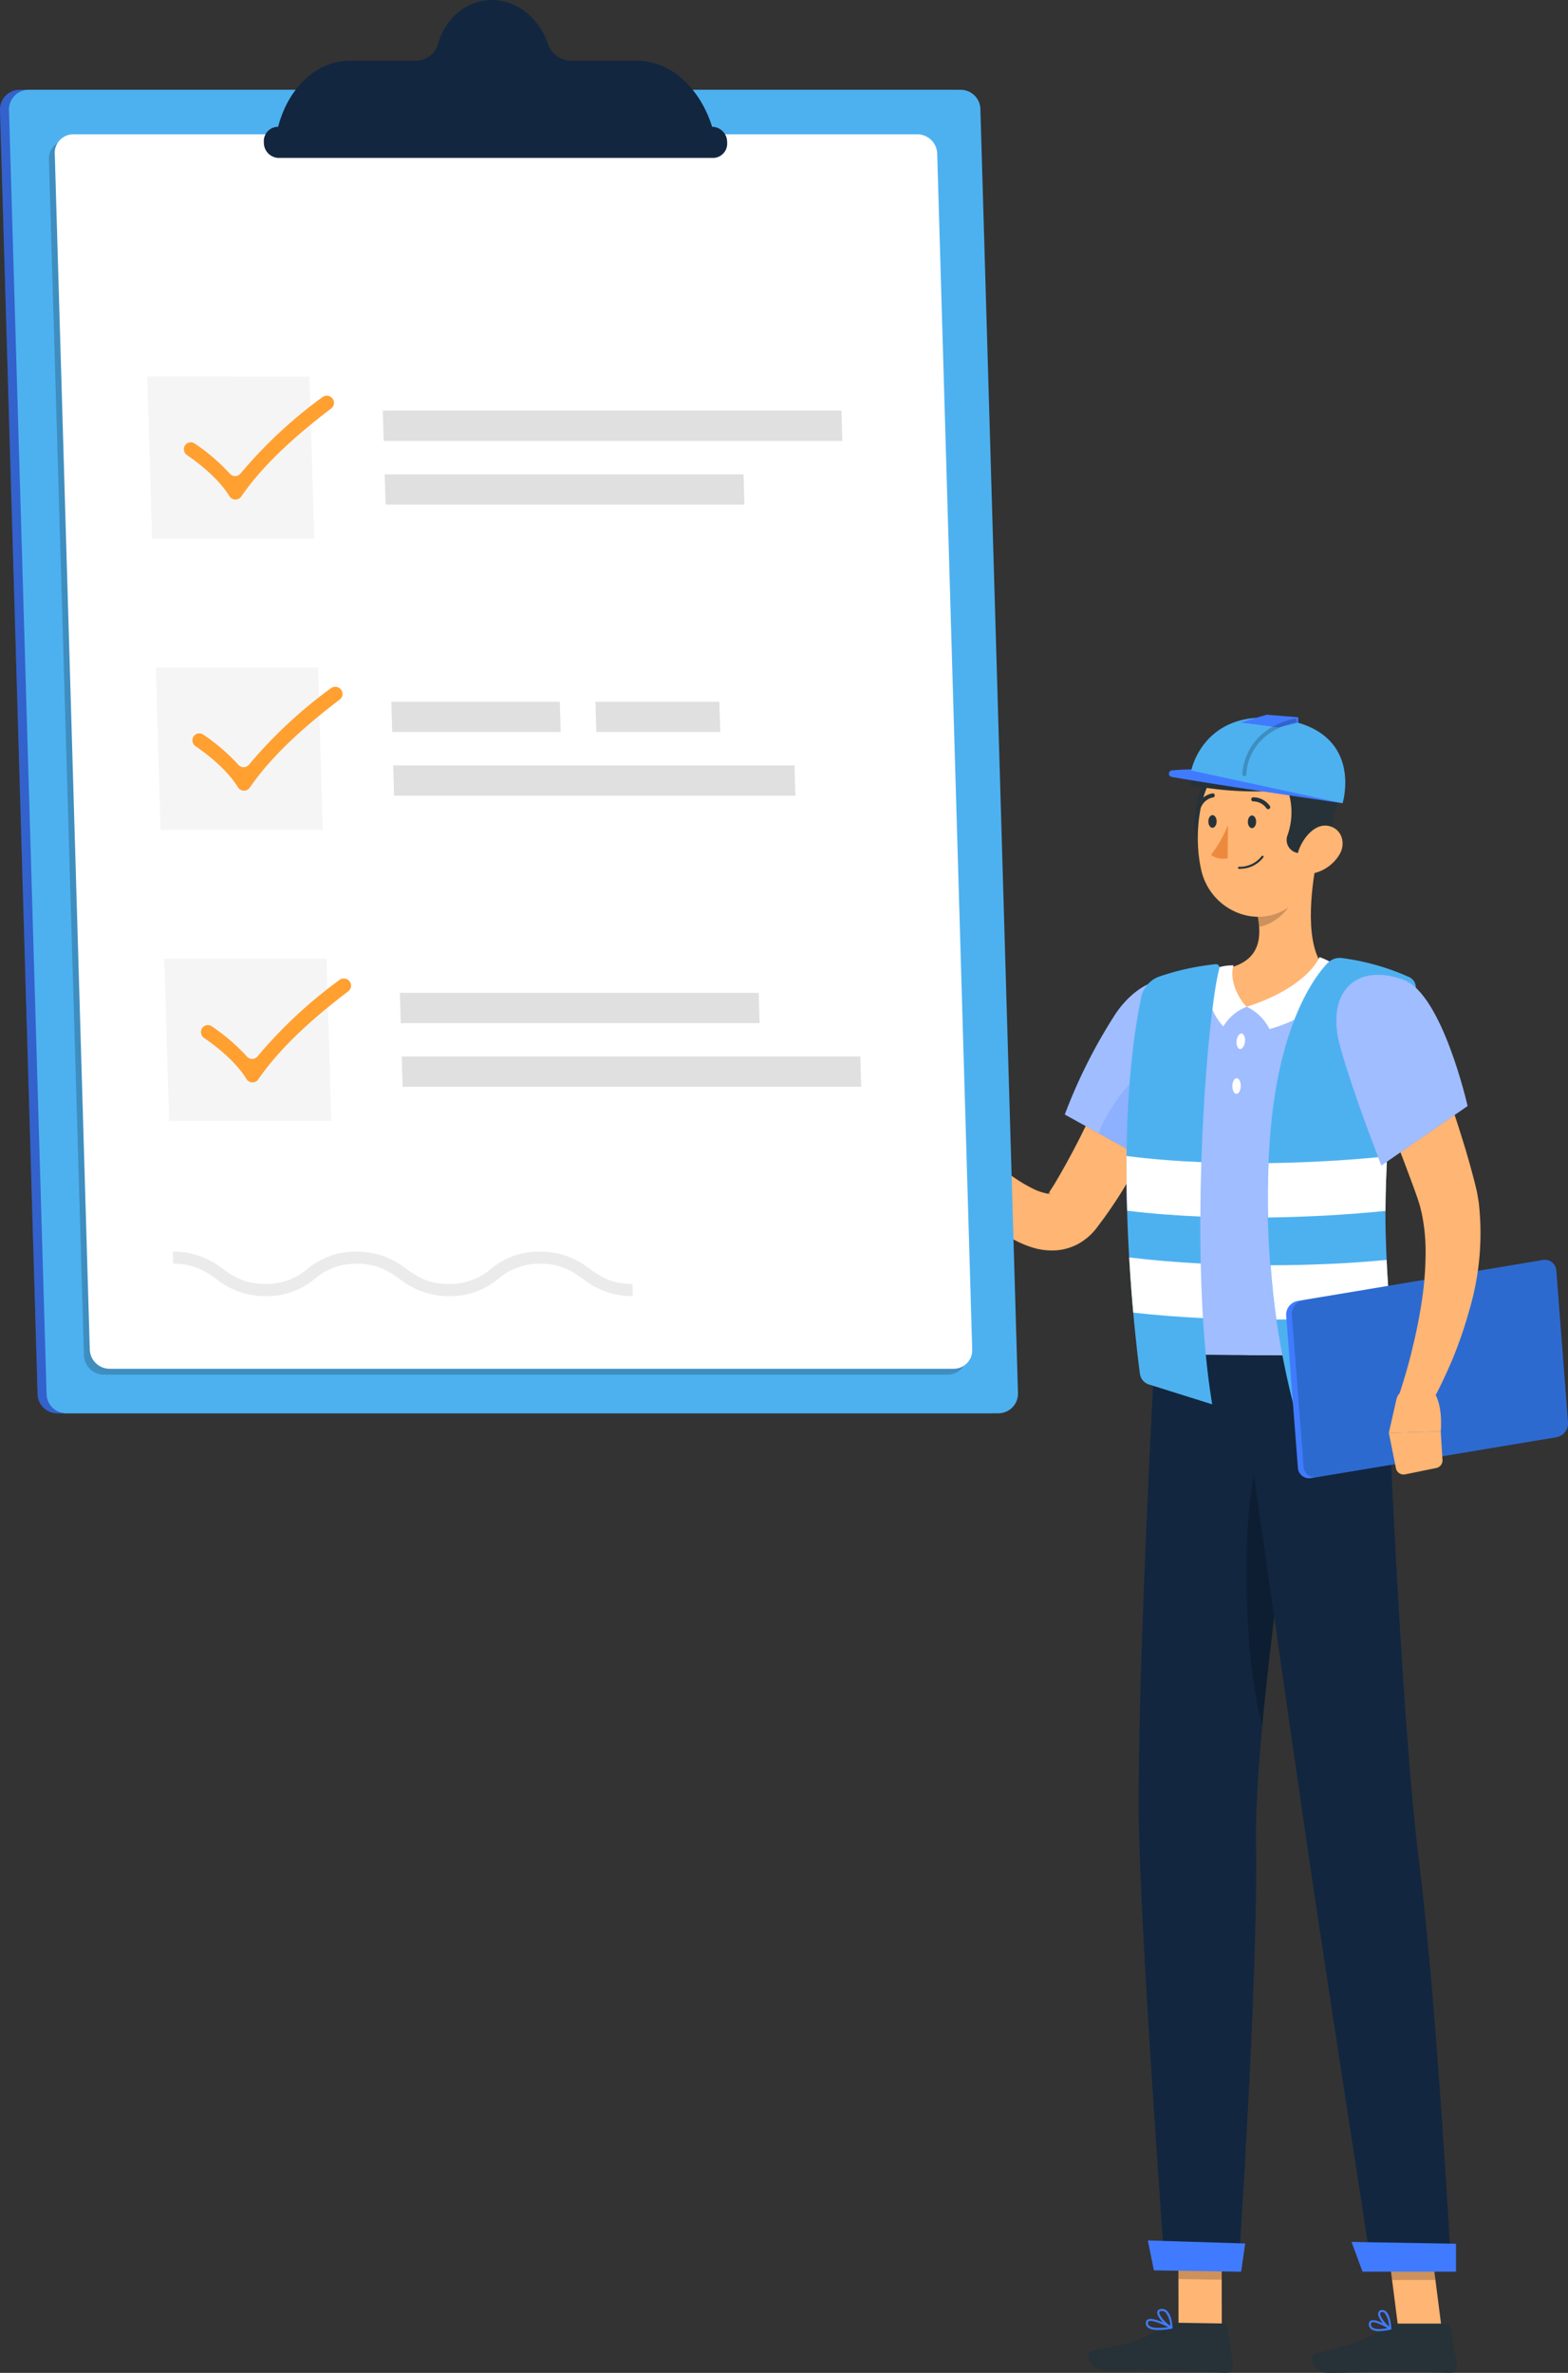 <svg xmlns="http://www.w3.org/2000/svg" xmlns:xlink="http://www.w3.org/1999/xlink" width="290.6" height="439.596" viewBox="0 0 290.6 439.596">
  <rect x="0" y="0" width="290.6" height="439.596" fill="#333333" stroke="none"/>
  <defs>
    <clipPath id="clip-path">
      <rect id="Rectángulo_351558" data-name="Rectángulo 351558" width="290.6" height="318.036" fill="none"/>
    </clipPath>
    <clipPath id="clip-path-2">
      <rect id="Rectángulo_351547" data-name="Rectángulo 351547" width="27.577" height="34.045" fill="none"/>
    </clipPath>
    <clipPath id="clip-path-3">
      <rect id="Rectángulo_351548" data-name="Rectángulo 351548" width="18.497" height="20.488" fill="none"/>
    </clipPath>
    <clipPath id="clip-path-4">
      <rect id="Rectángulo_351549" data-name="Rectángulo 351549" width="8.038" height="9.729" fill="none"/>
    </clipPath>
    <clipPath id="clip-path-5">
      <rect id="Rectángulo_351550" data-name="Rectángulo 351550" width="9.268" height="9.587" fill="none"/>
    </clipPath>
    <clipPath id="clip-path-6">
      <rect id="Rectángulo_351551" data-name="Rectángulo 351551" width="49.649" height="72.113" fill="none"/>
    </clipPath>
    <clipPath id="clip-path-7">
      <rect id="Rectángulo_351552" data-name="Rectángulo 351552" width="5.423" height="19.492" fill="none"/>
    </clipPath>
    <clipPath id="clip-path-8">
      <rect id="Rectángulo_351553" data-name="Rectángulo 351553" width="6.876" height="8.848" fill="none"/>
    </clipPath>
    <clipPath id="clip-path-9">
      <rect id="Rectángulo_351554" data-name="Rectángulo 351554" width="10.09" height="10.645" fill="none"/>
    </clipPath>
    <clipPath id="clip-path-10">
      <rect id="Rectángulo_351555" data-name="Rectángulo 351555" width="8.401" height="50.538" fill="none"/>
    </clipPath>
    <clipPath id="clip-path-11">
      <rect id="Rectángulo_351556" data-name="Rectángulo 351556" width="51.191" height="40.278" fill="#115089"/>
    </clipPath>
    <clipPath id="clip-path-12">
      <rect id="Rectángulo_351557" data-name="Rectángulo 351557" width="24.329" height="35.326" fill="none"/>
    </clipPath>
    <clipPath id="clip-path-13">
      <rect id="Rectángulo_351559" data-name="Rectángulo 351559" width="187" height="245.189" fill="none"/>
    </clipPath>
    <clipPath id="clip-path-14">
      <rect id="Rectángulo_351562" data-name="Rectángulo 351562" width="170.035" height="228.698" fill="none"/>
    </clipPath>
  </defs>
  <g id="Grupo_1036233" data-name="Grupo 1036233" transform="translate(-915 -7309.465)">
    <path id="Trazado_731615" data-name="Trazado 731615" d="M226.3,309.626l-8.019-.126-.033-18.631,8.019.126Z" transform="translate(915.135 7431.205)" fill="#ffb573"/>
    <path id="Trazado_731616" data-name="Trazado 731616" d="M267.024,309.655h-8.032l-2.384-18.6h8.032Z" transform="translate(915.159 7431.205)" fill="#ffb573"/>
    <g id="Grupo_1031719" data-name="Grupo 1031719" transform="translate(915 7431.025)">
      <g id="Grupo_1031718" data-name="Grupo 1031718" clip-path="url(#clip-path)">
        <path id="Trazado_731617" data-name="Trazado 731617" d="M258.155,308.714h9.792a.664.664,0,0,1,.66.548l1.286,7.139a1.238,1.238,0,0,1-1.237,1.428c-3.148-.054-5.438-.238-9.407-.238-2.442,0-9.814.253-13.185.253-3.3,0-3.671-3.333-2.278-3.635,6.246-1.354,10.988-3.221,13.044-5a2.033,2.033,0,0,1,1.325-.493" transform="translate(0.151 0.191)" fill="#263238"/>
        <path id="Trazado_731618" data-name="Trazado 731618" d="M217.9,308.56l8.762.137a.656.656,0,0,1,.645.559l1.1,7.163a1.24,1.24,0,0,1-1.253,1.41c-3.157-.1-7.712-.36-11.685-.422-4.646-.073-5.158.118-10.607.032-3.294-.051-3.979-3.4-2.58-3.679,6.371-1.276,7.99-1.343,13.644-4.6a3.884,3.884,0,0,1,1.976-.6" transform="translate(0.125 0.191)" fill="#263238"/>
        <path id="Trazado_731619" data-name="Trazado 731619" d="M221.477,70.73a178.634,178.634,0,0,1-7.353,16.965c-1.372,2.763-2.815,5.51-4.391,8.216a89.279,89.279,0,0,1-5.146,8.034l-1.516,2.03a11,11,0,0,1-3.411,2.9,10,10,0,0,1-4.476,1.181,12.227,12.227,0,0,1-3.8-.5,19.349,19.349,0,0,1-5.366-2.593,37.461,37.461,0,0,1-4.045-3.18,71.744,71.744,0,0,1-12-14.665l4.756-3.708c2.051,1.975,4.218,4.02,6.4,5.887a72.51,72.51,0,0,0,6.637,5.2,27.429,27.429,0,0,0,3.313,1.986,10.324,10.324,0,0,0,2.836,1.025,1.157,1.157,0,0,0,.654-.024c.067-.05-.07-.063-.188-.033s-.152.055-.086-.08l1.053-1.662A143.132,143.132,0,0,0,203.2,82.489c2.41-5.273,4.732-10.76,6.888-16.072Z" transform="translate(0.105 0.041)" fill="#ffb573"/>
        <path id="Trazado_731620" data-name="Trazado 731620" d="M224.467,65.493c2.643,7.21-11.259,28.249-11.259,28.249l-15.985-8.867a98.023,98.023,0,0,1,9.45-18.72c5.761-8.418,14.894-8.574,17.794-.662" transform="translate(0.122 0.037)" fill="#407bff"/>
        <g id="Grupo_1031687" data-name="Grupo 1031687" transform="translate(197.346 59.733)" opacity="0.5">
          <g id="Grupo_1031686" data-name="Grupo 1031686">
            <g id="Grupo_1031685" data-name="Grupo 1031685" clip-path="url(#clip-path-2)">
              <path id="Trazado_731621" data-name="Trazado 731621" d="M224.467,65.493c2.643,7.21-11.259,28.249-11.259,28.249l-15.985-8.867a98.023,98.023,0,0,1,9.45-18.72c5.761-8.418,14.894-8.574,17.794-.662" transform="translate(-197.224 -59.696)" fill="#fff"/>
            </g>
          </g>
        </g>
        <g id="Grupo_1031690" data-name="Grupo 1031690" transform="translate(203.612 73.289)" opacity="0.2">
          <g id="Grupo_1031689" data-name="Grupo 1031689">
            <g id="Grupo_1031688" data-name="Grupo 1031688" clip-path="url(#clip-path-3)">
              <path id="Trazado_731622" data-name="Trazado 731622" d="M215.588,73.379c-3.067,1.555-10.054,9.174-12.1,14.963l9.716,5.389a122.844,122.844,0,0,0,8.781-15.977c-2.2-2.122-4.774-5.193-6.395-4.376" transform="translate(-203.486 -73.244)" fill="#407bff"/>
            </g>
          </g>
        </g>
        <path id="Trazado_731623" data-name="Trazado 731623" d="M175.29,85.51l-4.881-4.416-4.61,7.895s4.687,5.5,9.886,2.824l.7-1.966a4.03,4.03,0,0,0-1.094-4.337" transform="translate(0.103 0.05)" fill="#ffb573"/>
        <path id="Trazado_731624" data-name="Trazado 731624" d="M162.527,77.774l-1.355,7.669,4.631,3.549,4.61-7.9Z" transform="translate(0.1 0.048)" fill="#ffb573"/>
        <g id="Grupo_1031693" data-name="Grupo 1031693" transform="translate(218.382 291.054)" opacity="0.2">
          <g id="Grupo_1031692" data-name="Grupo 1031692">
            <g id="Grupo_1031691" data-name="Grupo 1031691" clip-path="url(#clip-path-4)">
              <path id="Trazado_731625" data-name="Trazado 731625" d="M218.247,290.874l.016,9.6,8.022.125-.016-9.6Z" transform="translate(-218.247 -290.874)"/>
            </g>
          </g>
        </g>
        <g id="Grupo_1031696" data-name="Grupo 1031696" transform="translate(256.767 291.24)" opacity="0.2">
          <g id="Grupo_1031695" data-name="Grupo 1031695">
            <g id="Grupo_1031694" data-name="Grupo 1031694" clip-path="url(#clip-path-5)">
              <path id="Trazado_731626" data-name="Trazado 731626" d="M264.644,291.06h-8.035l1.232,9.587h8.036Z" transform="translate(-256.608 -291.06)"/>
            </g>
          </g>
        </g>
        <path id="Trazado_731627" data-name="Trazado 731627" d="M259.972,59.9c-6.64,31.009-2.784,63.209-3.135,69.8-6.3-.045-30.026-.259-42.96-.377-8.593-45.25,1.1-69.422,1.1-69.422s2.714-.714,6.427-1.342c1.165-.2,2.423-.385,3.734-.541.724-.091,1.462-.163,2.209-.226a158.981,158.981,0,0,1,18.264.164c1.149.067,2.32.162,3.453.272,1.053.109,2.087.231,3.062.361,4.42.584,7.849,1.313,7.849,1.313" transform="translate(0.13 0.036)" fill="#407bff"/>
        <g id="Grupo_1031699" data-name="Grupo 1031699" transform="translate(210.453 57.627)" opacity="0.5">
          <g id="Grupo_1031698" data-name="Grupo 1031698">
            <g id="Grupo_1031697" data-name="Grupo 1031697" clip-path="url(#clip-path-6)">
              <path id="Trazado_731628" data-name="Trazado 731628" d="M259.972,59.9c-6.64,31.009-2.784,63.209-3.135,69.8-6.3-.045-30.026-.259-42.96-.377-8.593-45.25,1.1-69.422,1.1-69.422s2.714-.714,6.427-1.342c1.165-.2,2.423-.385,3.734-.541.724-.091,1.462-.163,2.209-.226a158.981,158.981,0,0,1,18.264.164c1.149.067,2.32.162,3.453.272,1.053.109,2.087.231,3.062.361,4.42.584,7.849,1.313,7.849,1.313" transform="translate(-210.323 -57.591)" fill="#fff"/>
            </g>
          </g>
        </g>
        <g id="Grupo_1031702" data-name="Grupo 1031702" transform="translate(251.729 73.598)" opacity="0.2">
          <g id="Grupo_1031701" data-name="Grupo 1031701">
            <g id="Grupo_1031700" data-name="Grupo 1031700" clip-path="url(#clip-path-7)">
              <path id="Trazado_731629" data-name="Trazado 731629" d="M251.681,73.552c-.576,3,1.183,16.378,4.475,19.492.137-4.332.4-8.861.841-13.5Z" transform="translate(-251.573 -73.552)"/>
            </g>
          </g>
        </g>
        <path id="Trazado_731630" data-name="Trazado 731630" d="M243.97,37.391c-1.2,5.866-2.451,16.62,1.626,20.578-3.222,3.146-7.43,6.776-14.409,6.959s-5.718-4.6-3.852-7.121c6.566-1.506,6.44-6.369,5.34-10.945Z" transform="translate(0.14 0.023)" fill="#ffb573"/>
        <path id="Trazado_731631" data-name="Trazado 731631" d="M244.4,55.712s-2.118,5.558-13.494,9.209a8.89,8.89,0,0,1,4.226,4.133s13.3-3.387,12.294-11.805a12.943,12.943,0,0,0-3.025-1.536" transform="translate(0.143 0.035)" fill="#fff"/>
        <path id="Trazado_731632" data-name="Trazado 731632" d="M226.564,68.579a8.774,8.774,0,0,1,4.351-3.659c-1.288-1.175-3.352-4.828-2.445-7.673a9.417,9.417,0,0,0-2.673.341s-4.752,4.556.766,10.991" transform="translate(0.139 0.035)" fill="#fff"/>
        <path id="Trazado_731633" data-name="Trazado 731633" d="M230.586,71.385c-.086.793-.5,1.4-.931,1.353s-.7-.728-.616-1.522.5-1.4.93-1.352.7.727.617,1.521" transform="translate(0.142 0.043)" fill="#fff"/>
        <path id="Trazado_731634" data-name="Trazado 731634" d="M229.812,79.6c-.016.8-.377,1.438-.808,1.43s-.764-.663-.748-1.461.377-1.438.806-1.43.765.662.749,1.461" transform="translate(0.141 0.048)" fill="#fff"/>
        <g id="Grupo_1031705" data-name="Grupo 1031705" transform="translate(232.82 41.279)" opacity="0.2">
          <g id="Grupo_1031704" data-name="Grupo 1031704">
            <g id="Grupo_1031703" data-name="Grupo 1031703" clip-path="url(#clip-path-8)">
              <path id="Trazado_731635" data-name="Trazado 731635" d="M239.361,41.253l-6.685,5.6a18.837,18.837,0,0,1,.534,3.245c2.506-.338,5.969-3.055,6.258-5.675a8.813,8.813,0,0,0-.107-3.173" transform="translate(-232.676 -41.253)"/>
            </g>
          </g>
        </g>
        <path id="Trazado_731636" data-name="Trazado 731636" d="M232.1,24.02a12.1,12.1,0,0,0-3.224,10.473c-1.848,1.594-5.194,1.312-5.194,1.312l-1.061-1.065a4.97,4.97,0,0,1-1.437-3.914c.192-2.341.724-5.892,2.2-8.14,2.365-3.592,8.711,1.334,8.711,1.334" transform="translate(0.137 0.013)" fill="#263238"/>
        <path id="Trazado_731637" data-name="Trazado 731637" d="M244.75,28.568c-.559,7.952-.483,12.634-4.538,16.681-6.1,6.089-15.887,2.357-17.714-5.6-1.645-7.163-.454-18.964,7.362-22.061a10.872,10.872,0,0,1,14.89,10.98" transform="translate(0.137 0.01)" fill="#ffb573"/>
        <path id="Trazado_731638" data-name="Trazado 731638" d="M238.1,23.74a12.68,12.68,0,0,1,.372,9.413,2.453,2.453,0,0,0,1.524,3.208,7.024,7.024,0,0,0,2.134.292l3.835-.73s1.612-5.707.556-9.876S238.1,23.74,238.1,23.74" transform="translate(0.148 0.014)" fill="#263238"/>
        <path id="Trazado_731639" data-name="Trazado 731639" d="M238.08,24.8a62.3,62.3,0,0,1-17.594-.918s1.881-5.948,6.1-7.991,13.144-1.876,15.9-.708,6.351,4.7,5,13.341c-2.837,3.127-9.4-3.724-9.4-3.724" transform="translate(0.137 0.009)" fill="#263238"/>
        <path id="Trazado_731640" data-name="Trazado 731640" d="M248.69,27.237s-22.411-3.252-31.7-4.883a.609.609,0,0,1,.032-1.2,42.033,42.033,0,0,1,11.642.524Z" transform="translate(0.134 0.013)" fill="#407bff"/>
        <path id="Trazado_731641" data-name="Trazado 731641" d="M220.644,21.171c.406-1.989,3.867-12.345,18.4-9.2,13.454,2.909,9.646,15.274,9.646,15.274Z" transform="translate(0.137 0.007)" fill="#4db1f0"/>
        <path id="Trazado_731642" data-name="Trazado 731642" d="M229.745,12.282l4.866-1.442,5.859.479v1.014l-3.722.864Z" transform="translate(0.142 0.007)" fill="#407bff"/>
        <g id="Grupo_1031708" data-name="Grupo 1031708" transform="translate(230.24 11.574)" opacity="0.2">
          <g id="Grupo_1031707" data-name="Grupo 1031707">
            <g id="Grupo_1031706" data-name="Grupo 1031706" clip-path="url(#clip-path-9)">
              <path id="Trazado_731643" data-name="Trazado 731643" d="M230.472,22.212h0a.376.376,0,0,1-.374-.375c0-.081.11-8.127,9.632-10.26a.376.376,0,0,1,.164.733c-8.922,2-9.045,9.221-9.046,9.528a.376.376,0,0,1-.375.374" transform="translate(-230.097 -11.567)"/>
            </g>
          </g>
        </g>
        <path id="Trazado_731644" data-name="Trazado 731644" d="M248.136,36.665a7.573,7.573,0,0,1-4.617,3.489c-2.576.65-3.8-1.669-3.025-4.066.694-2.157,2.872-5.094,5.43-4.681,2.522.407,3.437,3.127,2.211,5.257" transform="translate(0.149 0.019)" fill="#ffb573"/>
        <path id="Trazado_731645" data-name="Trazado 731645" d="M215.769,298.675l13.6.207s3.686-53.8,3.277-78.829c-.123-7.613.705-18.325,1.964-29.831,1.594-14.5,2.438-20.295,4.527-38.622,1.489-13.069,2.983-22.066,2.983-22.066l-28.241-.25s-3.616,65.538-2.874,90.039c.769,25.477,4.766,79.352,4.766,79.352" transform="translate(0.131 0.08)" fill="#12263f"/>
        <g id="Grupo_1031711" data-name="Grupo 1031711" transform="translate(230.988 147.379)" opacity="0.2">
          <g id="Grupo_1031710" data-name="Grupo 1031710">
            <g id="Grupo_1031709" data-name="Grupo 1031709" clip-path="url(#clip-path-10)">
              <path id="Trazado_731646" data-name="Trazado 731646" d="M233.34,147.287c-4.229,12.912-2.4,42.393.47,50.538.238-2.483.5-5.026.785-7.612,1.6-14.5,2.442-20.3,4.531-38.622.037-.364.084-.717.121-1.072a19.528,19.528,0,0,0-5.908-3.233" transform="translate(-230.845 -147.288)"/>
            </g>
          </g>
        </g>
        <path id="Trazado_731647" data-name="Trazado 731647" d="M229.1,129.419s9.588,67.454,13,90.738c3.74,25.5,12.032,78.734,12.032,78.734h14.711s-2.766-50.174-5.93-75.1c-3.6-28.395-6.1-94.123-6.1-94.123Z" transform="translate(0.142 0.08)" fill="#12263f"/>
        <path id="Trazado_731648" data-name="Trazado 731648" d="M252.366,299.107h17.323v-5.175l-19.364-.336Z" transform="translate(0.155 0.182)" fill="#407bff"/>
        <path id="Trazado_731649" data-name="Trazado 731649" d="M213.721,298.863l16.173.254.742-5.235-18.04-.56Z" transform="translate(0.132 0.182)" fill="#407bff"/>
        <path id="Trazado_731650" data-name="Trazado 731650" d="M232.657,30.677c-.006.647-.354,1.17-.777,1.166s-.761-.531-.756-1.18.354-1.17.777-1.166.762.532.756,1.18" transform="translate(0.143 0.018)" fill="#263238"/>
        <path id="Trazado_731651" data-name="Trazado 731651" d="M225.34,30.611c-.006.647-.354,1.17-.777,1.166s-.761-.531-.756-1.18.354-1.17.777-1.166.762.532.756,1.18" transform="translate(0.139 0.018)" fill="#263238"/>
        <path id="Trazado_731652" data-name="Trazado 731652" d="M227.443,31.287A23.163,23.163,0,0,1,224.3,36.8a3.73,3.73,0,0,0,3.089.608Z" transform="translate(0.139 0.019)" fill="#ed893e"/>
        <path id="Trazado_731653" data-name="Trazado 731653" d="M230.322,39.33A5.336,5.336,0,0,0,234,37.24a.19.19,0,1,0-.316-.211,5.148,5.148,0,0,1-4.2,1.969.19.19,0,0,0,0,.38,6.318,6.318,0,0,0,.844-.048" transform="translate(0.142 0.023)" fill="#263238"/>
        <path id="Trazado_731654" data-name="Trazado 731654" d="M234.936,28.333a.366.366,0,0,0,.179-.072.378.378,0,0,0,.078-.531,3.771,3.771,0,0,0-3.083-1.6.38.38,0,0,0,.045.759,3.016,3.016,0,0,1,2.428,1.292.375.375,0,0,0,.353.15" transform="translate(0.144 0.016)" fill="#263238"/>
        <path id="Trazado_731655" data-name="Trazado 731655" d="M222.208,28.067a.378.378,0,0,0,.293-.208,3.02,3.02,0,0,1,2.161-1.7.38.38,0,0,0-.09-.755,3.781,3.781,0,0,0-2.753,2.118.38.38,0,0,0,.172.509.373.373,0,0,0,.216.037" transform="translate(0.137 0.016)" fill="#263238"/>
        <path id="Trazado_731656" data-name="Trazado 731656" d="M255.432,310.118a9.592,9.592,0,0,0,2.114-.289.2.2,0,0,0,.15-.154.184.184,0,0,0-.079-.192c-.285-.183-2.809-1.774-3.716-1.318a.638.638,0,0,0-.348.538,1.1,1.1,0,0,0,.35,1,2.362,2.362,0,0,0,1.529.41m1.574-.556c-1.375.273-2.422.224-2.846-.145a.746.746,0,0,1-.229-.69.244.244,0,0,1,.13-.223c.471-.237,1.918.449,2.945,1.059" transform="translate(0.157 0.191)" fill="#407bff"/>
        <path id="Trazado_731657" data-name="Trazado 731657" d="M257.5,309.836a.2.2,0,0,0,.105-.031.2.2,0,0,0,.093-.174c0-.1-.1-2.415-1-3.179a1.01,1.01,0,0,0-.8-.244.653.653,0,0,0-.625.5c-.208.9,1.325,2.656,2.136,3.107a.192.192,0,0,0,.09.023m-1.484-3.256a.648.648,0,0,1,.43.167,4.4,4.4,0,0,1,.843,2.517c-.8-.627-1.767-1.957-1.645-2.487.011-.048.038-.161.286-.192a.847.847,0,0,1,.086-.005" transform="translate(0.158 0.19)" fill="#407bff"/>
        <path id="Trazado_731658" data-name="Trazado 731658" d="M217.024,309.657a.2.2,0,0,0,.136-.151.18.18,0,0,0-.087-.2c-.351-.194-3.465-1.881-4.477-1.353a.647.647,0,0,0-.349.5,1.02,1.02,0,0,0,.293.931c.827.794,3.148.513,4.458.275a.107.107,0,0,0,.026-.006m-4.195-1.4c.619-.2,2.322.494,3.553,1.122-1.792.267-3.107.169-3.571-.276a.665.665,0,0,1-.187-.615.245.245,0,0,1,.134-.2.457.457,0,0,1,.071-.029" transform="translate(0.132 0.191)" fill="#407bff"/>
        <path id="Trazado_731659" data-name="Trazado 731659" d="M217.023,309.658a.23.23,0,0,0,.05-.024.2.2,0,0,0,.091-.172c0-.091-.071-2.258-1.034-3.113a1.33,1.33,0,0,0-1.032-.342c-.526.044-.7.307-.744.52-.209.906,1.591,2.673,2.53,3.123a.191.191,0,0,0,.139.008m-2.109-3.236a.857.857,0,0,1,.2-.037.972.972,0,0,1,.758.254,4.242,4.242,0,0,1,.889,2.493c-.948-.609-2.158-1.994-2.032-2.539.007-.033.027-.119.188-.171m.191-.226h0Z" transform="translate(0.133 0.19)" fill="#407bff"/>
        <path id="Trazado_731660" data-name="Trazado 731660" d="M248.6,55.9a3.157,3.157,0,0,0-2.753.971c-2.763,2.965-9.348,12.173-10.713,33.591a152.962,152.962,0,0,0,4.418,48.113l17.108-4.855a2.4,2.4,0,0,0,1.734-2.59c-.467-4.039-1.458-13.633-1.734-24.408-.194-7.593.377-14.42.348-17.521-1.876-3.687-5.264-9.7-4.045-16.25,1.362-7.316,5.391-8.321,8.126-9.661a2.157,2.157,0,0,0-.056-3.862A44.309,44.309,0,0,0,248.6,55.9" transform="translate(0.146 0.035)" fill="#4db1f0"/>
        <path id="Trazado_731661" data-name="Trazado 731661" d="M224.53,138.569,212.8,134.891a2.408,2.408,0,0,1-1.666-1.985c-1.017-7.741-5.179-43.293.224-69.688a5.228,5.228,0,0,1,3.4-3.911,47.409,47.409,0,0,1,10.41-2.277.64.64,0,0,1,.679.809c-2.23,8.136-5.926,52.838-1.321,80.731" transform="translate(0.129 0.035)" fill="#4db1f0"/>
        <path id="Trazado_731662" data-name="Trazado 731662" d="M209.145,111.321c.21,3.742.48,7.194.75,10.226,4.253.48,8.605.811,12.928,1.021-.2-3.312-.34-6.7-.41-10.116-4.483-.24-8.946-.6-13.268-1.131" transform="translate(0.13 0.069)" fill="#fff"/>
        <path id="Trazado_731663" data-name="Trazado 731663" d="M222.524,93.682c-4.753-.2-9.426-.57-13.869-1.141-.03,3.462.01,6.864.11,10.136,4.413.54,8.976.891,13.578,1.081.01-3.412.08-6.794.18-10.076" transform="translate(0.129 0.057)" fill="#fff"/>
        <path id="Trazado_731664" data-name="Trazado 731664" d="M256.838,111.781c-6.254.61-13.689.981-21.513.991.28,3.672.66,7.054,1.091,10.066,7.655-.05,14.889-.45,21.093-1.061-.26-3.042-.5-6.444-.67-10" transform="translate(0.146 0.069)" fill="#fff"/>
        <path id="Trazado_731665" data-name="Trazado 731665" d="M256.919,92.6c-6.654.69-14.219,1.161-21.964,1.261-.14,3.492-.16,6.864-.09,10.076,7.655-.1,15.1-.55,21.763-1.221.01-3.9.18-7.435.29-10.116" transform="translate(0.146 0.057)" fill="#fff"/>
        <path id="Trazado_731666" data-name="Trazado 731666" d="M288.324,144.619,242.869,152.2a2.092,2.092,0,0,1-2.479-1.932l-2.171-28.175a2.591,2.591,0,0,1,2.121-2.7l45.455-7.583a2.093,2.093,0,0,1,2.479,1.932l2.171,28.175a2.59,2.59,0,0,1-2.121,2.7" transform="translate(0.148 0.069)" fill="#407bff"/>
        <g id="Grupo_1031714" data-name="Grupo 1031714" transform="translate(239.409 111.85)" opacity="0.4">
          <g id="Grupo_1031713" data-name="Grupo 1031713">
            <g id="Grupo_1031712" data-name="Grupo 1031712" clip-path="url(#clip-path-11)">
              <path id="Trazado_731667" data-name="Trazado 731667" d="M288.323,144.619l-44.4,7.408a2.092,2.092,0,0,1-2.479-1.932l-2.171-28.175a2.59,2.59,0,0,1,2.121-2.7l44.4-7.408a2.093,2.093,0,0,1,2.479,1.932l2.171,28.175a2.59,2.59,0,0,1-2.121,2.7" transform="translate(-239.261 -111.781)" fill="#115089"/>
            </g>
          </g>
        </g>
        <path id="Trazado_731668" data-name="Trazado 731668" d="M261.767,65c2.529,5.764,4.773,11.505,6.8,17.422,1.035,2.944,1.973,5.927,2.893,8.933.447,1.51.877,3.023,1.284,4.557l.308,1.147.324,1.321c.235.9.358,1.8.519,2.69a50.265,50.265,0,0,1-1.774,20.162,77.9,77.9,0,0,1-3.156,9.146q-.941,2.212-1.984,4.369c-.7,1.456-1.412,2.824-2.274,4.3l-5.446-2.59c.868-2.711,1.75-5.632,2.4-8.49.707-2.865,1.277-5.747,1.7-8.6a60.3,60.3,0,0,0,.686-8.47,34.447,34.447,0,0,0-.757-7.928c-.162-.6-.28-1.229-.484-1.8l-.288-.9-.377-1.05c-.49-1.4-1.036-2.8-1.551-4.2-1.039-2.812-2.171-5.605-3.267-8.418L250.57,69.777Z" transform="translate(0.155 0.04)" fill="#ffb573"/>
        <path id="Trazado_731669" data-name="Trazado 731669" d="M259.948,59.906c7.209,2.645,11.887,23.4,11.887,23.4L255.868,94.313s-4.9-12.258-7.6-21.809c-2.939-10.4,2.945-15.8,11.678-12.6" transform="translate(0.153 0.037)" fill="#407bff"/>
        <g id="Grupo_1031717" data-name="Grupo 1031717" transform="translate(247.658 59.023)" opacity="0.5">
          <g id="Grupo_1031716" data-name="Grupo 1031716">
            <g id="Grupo_1031715" data-name="Grupo 1031715" clip-path="url(#clip-path-12)">
              <path id="Trazado_731670" data-name="Trazado 731670" d="M259.948,59.906c7.209,2.645,11.887,23.4,11.887,23.4L255.868,94.313s-4.9-12.258-7.6-21.809c-2.939-10.4,2.945-15.8,11.678-12.6" transform="translate(-247.505 -58.986)" fill="#fff"/>
            </g>
          </g>
        </g>
        <path id="Trazado_731671" data-name="Trazado 731671" d="M258.627,137.659l-1.393,6.155,9.621-.278s.769-7.433-3.038-8.607l-2.969.576a2.831,2.831,0,0,0-2.221,2.154" transform="translate(0.159 0.084)" fill="#ffb573"/>
        <path id="Trazado_731672" data-name="Trazado 731672" d="M260.251,151.491l5.776-1.177a1.44,1.44,0,0,0,1.15-1.5l-.321-5.286-9.62.278,1.318,6.556a1.439,1.439,0,0,0,1.7,1.127" transform="translate(0.159 0.089)" fill="#ffb573"/>
      </g>
    </g>
    <path id="Trazado_731673" data-name="Trazado 731673" d="M176.382,16.629H3.649A3.649,3.649,0,0,0,0,20.385l6.967,237.89a3.649,3.649,0,0,0,3.648,3.542H183.351A3.648,3.648,0,0,0,187,258.063L180.031,20.171a3.649,3.649,0,0,0-3.648-3.542" transform="translate(915 7309.476)" fill="#407bff"/>
    <g id="Grupo_1031722" data-name="Grupo 1031722" transform="translate(915 7326.104)" opacity="0.2">
      <g id="Grupo_1031721" data-name="Grupo 1031721">
        <g id="Grupo_1031720" data-name="Grupo 1031720" clip-path="url(#clip-path-13)">
          <path id="Trazado_731674" data-name="Trazado 731674" d="M176.382,16.629H3.649A3.649,3.649,0,0,0,0,20.385l6.967,237.89a3.649,3.649,0,0,0,3.648,3.542H183.351A3.648,3.648,0,0,0,187,258.063L180.031,20.171a3.649,3.649,0,0,0-3.648-3.542" transform="translate(0 -16.629)"/>
        </g>
      </g>
    </g>
    <path id="Trazado_731675" data-name="Trazado 731675" d="M178.047,16.629H5.314a3.649,3.649,0,0,0-3.647,3.756l6.967,237.89a3.649,3.649,0,0,0,3.648,3.542H185.016a3.648,3.648,0,0,0,3.647-3.755L181.695,20.171a3.648,3.648,0,0,0-3.647-3.542" transform="translate(915.001 7309.476)" fill="#4db1f0"/>
    <g id="Grupo_1031725" data-name="Grupo 1031725" transform="translate(924.067 7335.431)" opacity="0.2">
      <g id="Grupo_1031724" data-name="Grupo 1031724">
        <g id="Grupo_1031723" data-name="Grupo 1031723" clip-path="url(#clip-path-14)">
          <path id="Trazado_731676" data-name="Trazado 731676" d="M9.063,29.513l6.49,221.572a3.692,3.692,0,0,0,3.667,3.562H175.636a3.439,3.439,0,0,0,3.458-3.562L172.6,29.513a3.692,3.692,0,0,0-3.667-3.563H12.521a3.44,3.44,0,0,0-3.458,3.563" transform="translate(-9.062 -25.95)"/>
        </g>
      </g>
    </g>
    <path id="Trazado_731677" data-name="Trazado 731677" d="M10.144,28.432,16.634,250a3.692,3.692,0,0,0,3.667,3.562H176.717A3.439,3.439,0,0,0,180.175,250l-6.49-221.572a3.692,3.692,0,0,0-3.667-3.563H13.6a3.44,3.44,0,0,0-3.458,3.563" transform="translate(915.006 7309.481)" fill="#fff"/>
    <path id="Trazado_731678" data-name="Trazado 731678" d="M58.224,99.766H28.163l-.881-30.061H57.343Z" transform="translate(915.017 7309.508)" fill="#f5f5f5"/>
    <path id="Trazado_731679" data-name="Trazado 731679" d="M156.06,81.639H71.067L70.9,76.03H155.9Z" transform="translate(915.044 7309.512)" fill="#e0e0e0"/>
    <path id="Trazado_731680" data-name="Trazado 731680" d="M137.92,93.427H71.413l-.164-5.609h66.507Z" transform="translate(915.044 7309.52)" fill="#e0e0e0"/>
    <path id="Trazado_731681" data-name="Trazado 731681" d="M59.8,153.66H29.742L28.861,123.6H58.922Z" transform="translate(915.018 7309.542)" fill="#f5f5f5"/>
    <path id="Trazado_731682" data-name="Trazado 731682" d="M103.87,135.534H72.646l-.165-5.609h31.224Z" transform="translate(915.045 7309.546)" fill="#e0e0e0"/>
    <path id="Trazado_731683" data-name="Trazado 731683" d="M133.422,135.534H110.454l-.164-5.609h22.967Z" transform="translate(915.068 7309.546)" fill="#e0e0e0"/>
    <path id="Trazado_731684" data-name="Trazado 731684" d="M147.366,147.321H72.991l-.164-5.609H147.2Z" transform="translate(915.045 7309.553)" fill="#e0e0e0"/>
    <path id="Trazado_731685" data-name="Trazado 731685" d="M61.381,207.554H31.321l-.881-30.061H60.5Z" transform="translate(915.019 7309.575)" fill="#f5f5f5"/>
    <path id="Trazado_731686" data-name="Trazado 731686" d="M159.4,195.605H74.406l.164,5.609h84.993Z" transform="translate(915.046 7309.586)" fill="#e0e0e0"/>
    <path id="Trazado_731687" data-name="Trazado 731687" d="M140.568,183.818H74.06l.164,5.609h66.507Z" transform="translate(915.046 7309.579)" fill="#e0e0e0"/>
    <path id="Trazado_731688" data-name="Trazado 731688" d="M44.68,91.956a1.313,1.313,0,0,1-2.2-.105c-1.952-3.2-5.683-6.124-7.828-7.572a1.323,1.323,0,0,1-.422-1.748l0,0a1.293,1.293,0,0,1,1.856-.4,36.056,36.056,0,0,1,6.47,5.559,1.3,1.3,0,0,0,1.989,0A85.624,85.624,0,0,1,59.759,73.513a1.328,1.328,0,0,1,1.848.282h0a1.3,1.3,0,0,1-.234,1.825c-7.68,5.82-13.148,11.171-16.693,16.334" transform="translate(915.021 7309.511)" fill="#ffa031"/>
    <path id="Trazado_731689" data-name="Trazado 731689" d="M46.258,145.85a1.314,1.314,0,0,1-2.2-.105c-1.952-3.2-5.683-6.124-7.828-7.572a1.323,1.323,0,0,1-.422-1.748l0,0a1.292,1.292,0,0,1,1.855-.4,36.025,36.025,0,0,1,6.471,5.559,1.3,1.3,0,0,0,1.989,0,85.625,85.625,0,0,1,15.212-14.177,1.328,1.328,0,0,1,1.848.282h0a1.3,1.3,0,0,1-.233,1.825C55.271,135.335,49.8,140.686,46.258,145.85Z" transform="translate(915.022 7309.544)" fill="#ffa031"/>
    <path id="Trazado_731690" data-name="Trazado 731690" d="M47.84,199.861a1.314,1.314,0,0,1-2.2-.105c-1.952-3.2-5.683-6.124-7.828-7.572a1.323,1.323,0,0,1-.422-1.748l0,0a1.292,1.292,0,0,1,1.855-.4,36.024,36.024,0,0,1,6.471,5.559,1.3,1.3,0,0,0,1.989,0,85.625,85.625,0,0,1,15.212-14.177,1.328,1.328,0,0,1,1.848.282h0a1.3,1.3,0,0,1-.233,1.825c-7.681,5.82-13.149,11.171-16.694,16.334" transform="translate(915.023 7309.578)" fill="#ffa031"/>
    <path id="Trazado_731691" data-name="Trazado 731691" d="M117.263,239.977a14.548,14.548,0,0,1-9.243-3.205c-2.077-1.437-4.039-2.794-7.933-2.794a11.616,11.616,0,0,0-7.77,2.794,13.773,13.773,0,0,1-9.055,3.205,14.543,14.543,0,0,1-9.242-3.205c-2.077-1.437-4.039-2.794-7.932-2.794a11.615,11.615,0,0,0-7.769,2.794,13.767,13.767,0,0,1-9.053,3.205,14.543,14.543,0,0,1-9.242-3.205c-2.077-1.437-4.039-2.794-7.932-2.794l-.066-2.249a14.543,14.543,0,0,1,9.242,3.2c2.077,1.437,4.04,2.794,7.932,2.794a11.612,11.612,0,0,0,7.768-2.794,13.768,13.768,0,0,1,9.054-3.2,14.542,14.542,0,0,1,9.241,3.2c2.078,1.437,4.041,2.794,7.933,2.794a11.618,11.618,0,0,0,7.77-2.794,13.771,13.771,0,0,1,9.055-3.2,14.543,14.543,0,0,1,9.242,3.2c2.078,1.437,4.04,2.794,7.934,2.794Z" transform="translate(915.02 7309.609)" fill="#ebebeb"/>
    <path id="Trazado_731692" data-name="Trazado 731692" d="M132.133,23.5h-.181l-.017-.052c-2.306-7.336-7.848-12.2-13.9-12.2H105.711a4.619,4.619,0,0,1-4.232-3.238C99.824,3.331,95.776,0,91.125,0S82.6,3.331,81.184,8.009a4.329,4.329,0,0,1-4.066,3.238H64.8c-6.053,0-11.345,4.862-13.272,12.2l-.014.052H51.33a2.646,2.646,0,0,0-2.457,2.877,2.815,2.815,0,0,0,2.6,2.877h80.8a2.646,2.646,0,0,0,2.457-2.877,2.815,2.815,0,0,0-2.6-2.877" transform="translate(915.03 7309.465)" fill="#12263f"/>
    <rect id="Rectángulo_351563" data-name="Rectángulo 351563" width="290.6" height="318.036" transform="translate(915 7309.465)" fill="none"/>
  </g>
</svg>
